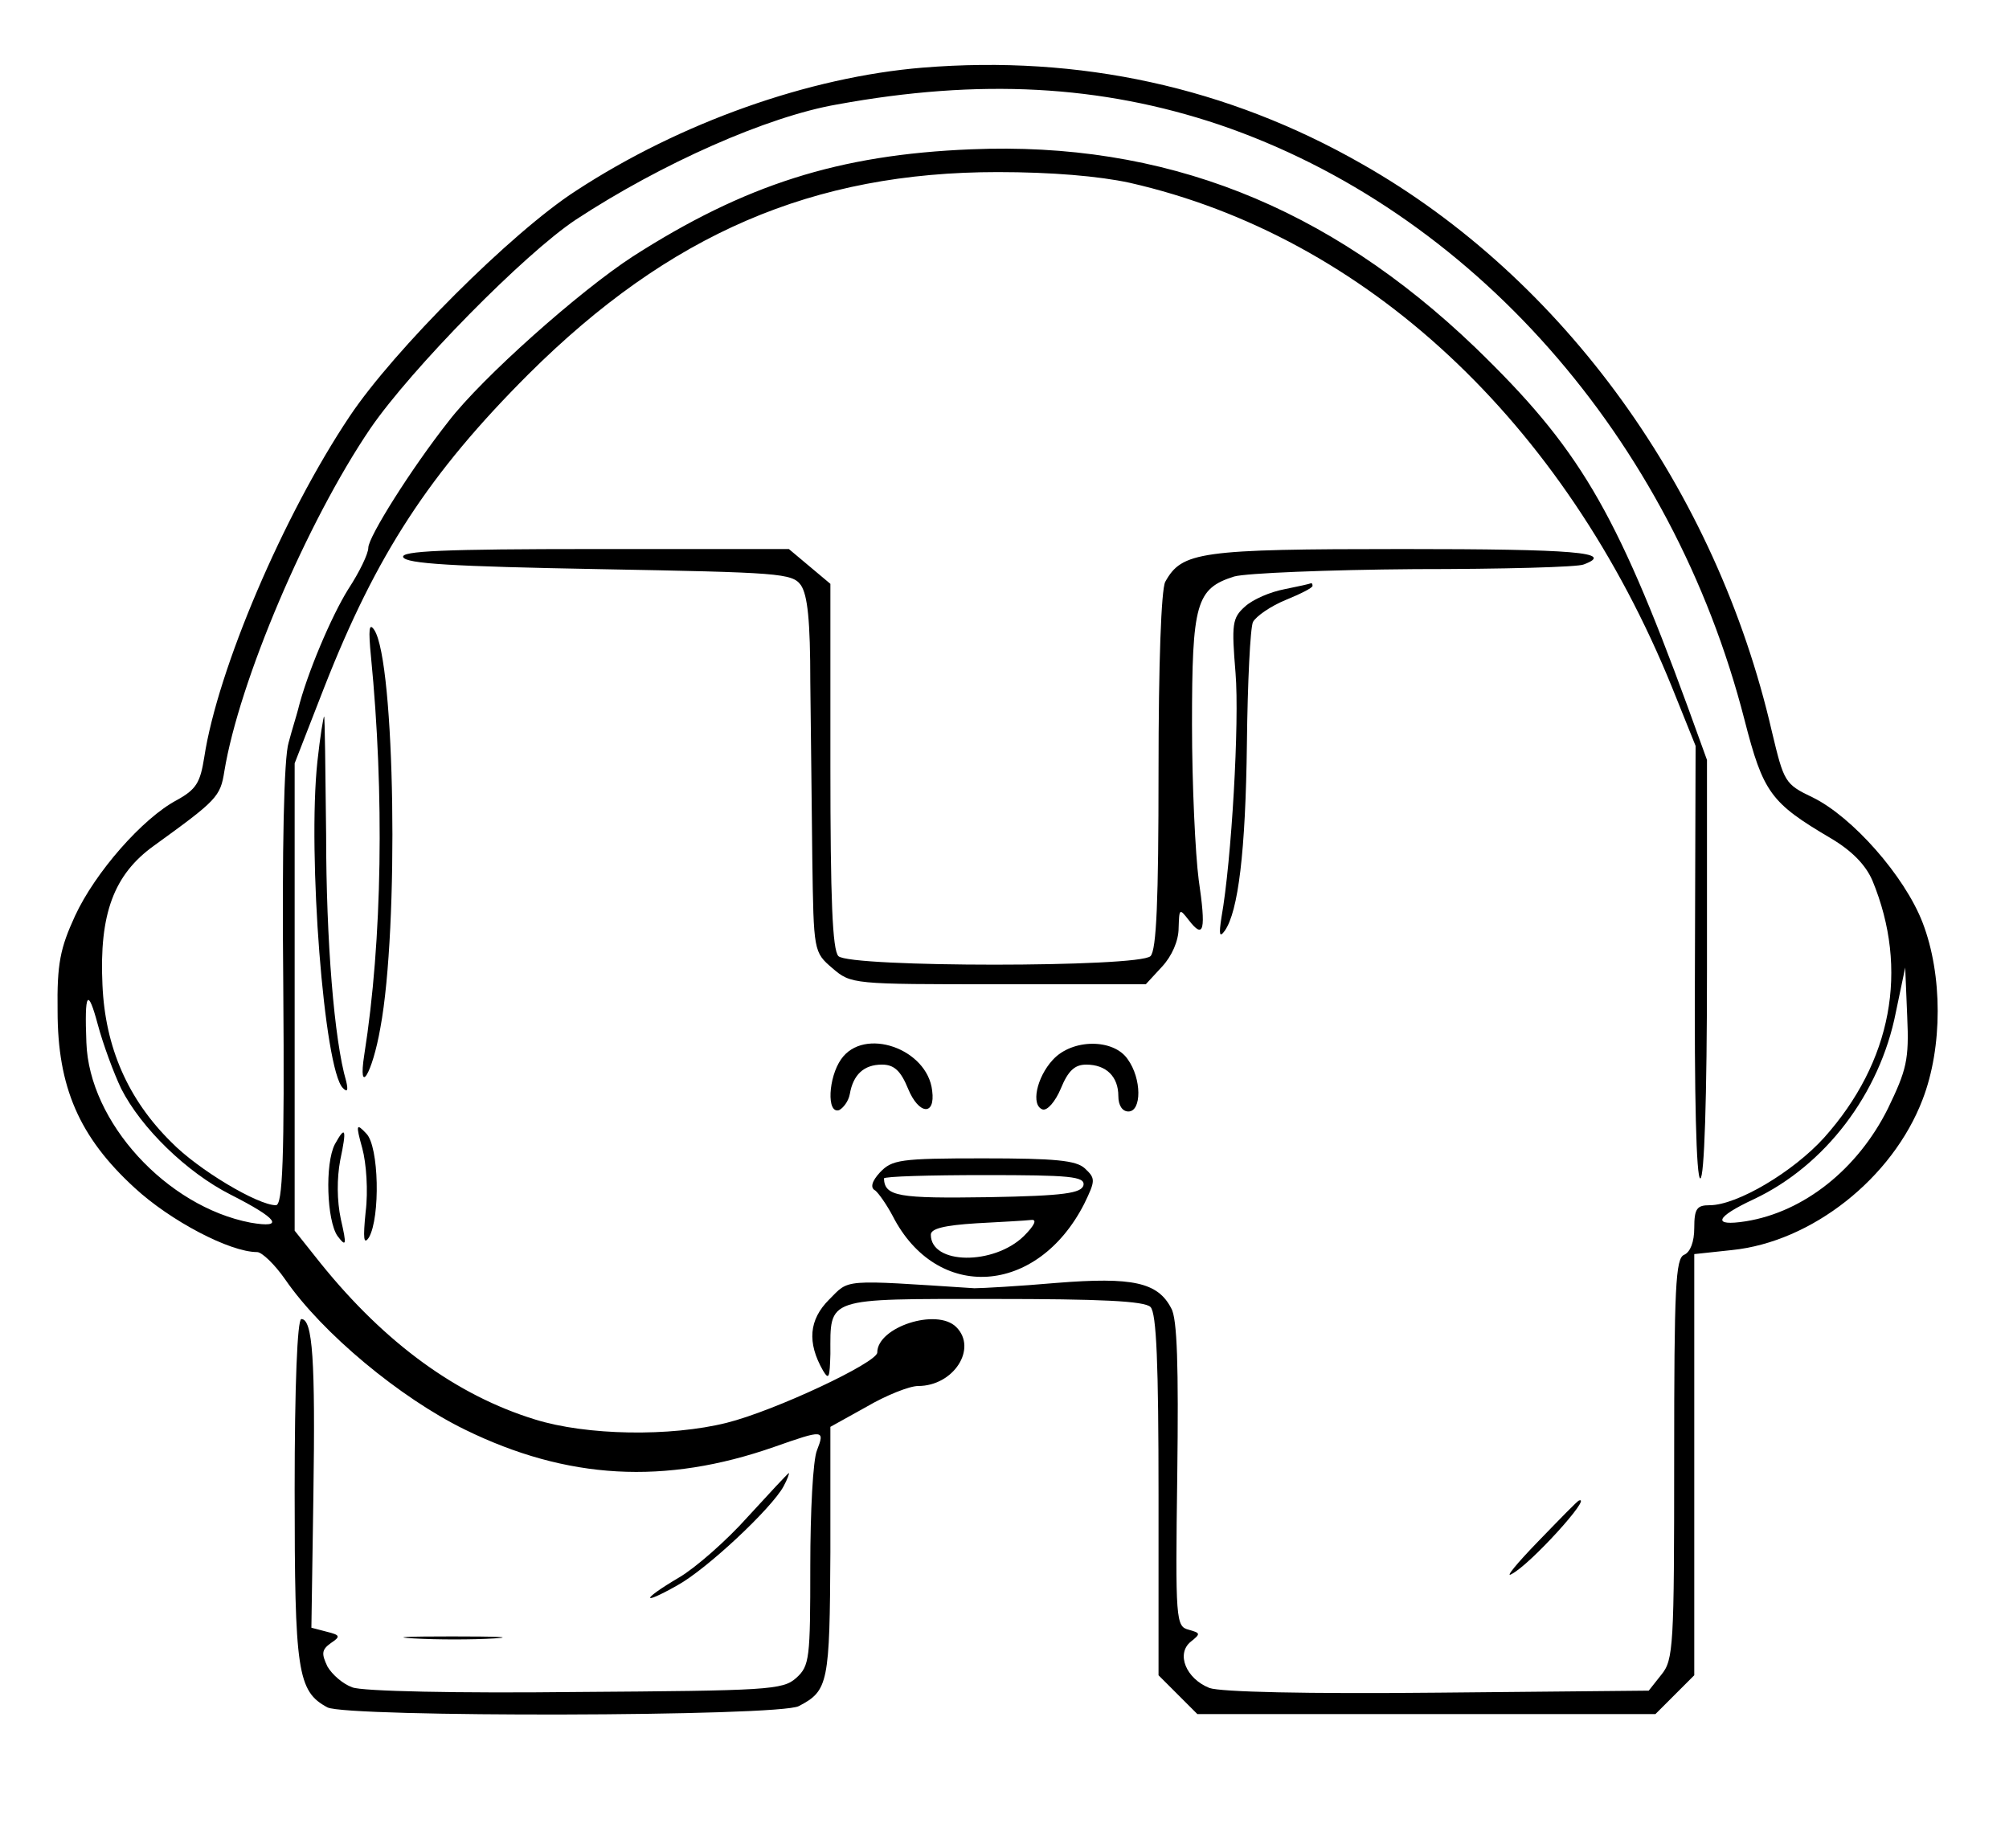 <?xml version="1.0" standalone="no"?>
<!DOCTYPE svg PUBLIC "-//W3C//DTD SVG 20010904//EN"
 "http://www.w3.org/TR/2001/REC-SVG-20010904/DTD/svg10.dtd">
<svg version="1.0" xmlns="http://www.w3.org/2000/svg"
 width="300pt" height="276pt" viewBox="0 0 300 276"
 preserveAspectRatio="xMidYMid meet">
<g transform="translate(0,276) scale(0.1,-0.1)"
fill="#000000" stroke="none">
<path d="M1378 2659 c-170 -14 -362 -82 -518 -184 -96 -62 -272 -238 -338
-337 -99 -148 -197 -378 -217 -509 -6 -38 -12 -48 -41 -64 -51 -27 -122 -108
-152 -173 -22 -48 -27 -71 -26 -142 0 -113 32 -188 115 -264 53 -49 142 -96
183 -96 7 0 26 -18 42 -41 55 -80 172 -177 268 -224 153 -75 299 -83 462 -26
74 26 76 26 64 -5 -6 -14 -10 -92 -10 -173 0 -138 -1 -149 -21 -167 -20 -18
-42 -19 -330 -21 -174 -2 -319 1 -333 7 -14 5 -30 19 -37 31 -9 19 -9 25 5 35
15 10 14 12 -6 17 l-23 6 3 198 c3 201 -1 263 -18 263 -6 0 -10 -100 -10 -255
0 -271 4 -301 49 -325 29 -15 676 -14 704 2 44 23 46 34 47 230 l0 187 54 30
c29 17 64 31 77 31 53 0 89 56 57 88 -29 29 -118 0 -118 -38 0 -15 -153 -87
-225 -105 -84 -21 -209 -19 -286 5 -117 36 -224 114 -320 233 l-39 49 0 349 0
349 44 113 c78 199 157 320 305 468 211 210 425 302 701 302 80 0 151 -6 197
-16 352 -80 649 -357 810 -754 l35 -87 -1 -323 c-1 -200 2 -323 8 -323 6 0 10
120 10 313 l0 312 -29 80 c-108 295 -163 387 -317 536 -221 212 -465 308 -753
296 -198 -8 -338 -53 -505 -160 -80 -52 -225 -181 -275 -246 -56 -71 -120
-173 -120 -189 0 -9 -13 -36 -30 -62 -25 -40 -62 -127 -75 -180 -2 -8 -9 -30
-14 -49 -7 -22 -10 -158 -8 -363 2 -261 -1 -328 -11 -328 -27 0 -116 53 -156
94 -65 64 -99 142 -103 235 -5 106 17 165 77 208 94 68 99 73 105 111 22 134
123 372 218 512 61 89 230 261 307 312 128 84 286 154 390 172 213 39 394 29
570 -30 377 -128 677 -468 785 -889 28 -109 39 -124 129 -177 32 -19 52 -40
62 -63 55 -133 29 -271 -72 -384 -46 -51 -130 -101 -171 -101 -19 0 -23 -5
-23 -34 0 -21 -6 -36 -15 -40 -13 -5 -15 -48 -15 -305 0 -279 -1 -300 -19
-322 l-19 -24 -314 -3 c-198 -2 -325 1 -342 7 -35 14 -50 51 -28 69 15 12 15
13 -3 18 -19 5 -20 13 -17 232 2 161 0 233 -9 248 -20 39 -58 47 -171 38 -57
-5 -112 -8 -123 -8 -200 13 -186 14 -217 -17 -30 -30 -33 -64 -9 -106 9 -15
10 -10 11 25 0 85 -9 82 243 82 160 0 226 -3 235 -12 9 -9 12 -85 12 -281 l0
-269 29 -29 29 -29 342 0 342 0 29 29 29 29 0 315 0 314 56 6 c119 12 240 107
285 225 30 78 30 186 0 264 -27 70 -105 158 -164 187 -42 20 -43 23 -61 98
-83 361 -311 677 -612 848 -201 115 -422 163 -656 144z m1441 -1555 c-45 -90
-125 -154 -212 -168 -51 -8 -46 6 12 33 106 50 188 157 212 279 l14 67 3 -73
c3 -65 -1 -80 -29 -138z m-2638 30 c30 -59 98 -125 163 -158 71 -36 82 -51 30
-42 -125 24 -241 150 -245 269 -3 75 2 83 17 27 8 -30 24 -73 35 -96z"/>
<path d="M602 1928 c4 -10 75 -14 292 -18 270 -5 289 -6 302 -24 10 -15 14
-53 14 -145 1 -69 2 -188 3 -264 2 -138 2 -139 30 -163 28 -24 30 -24 248 -24
l220 0 24 26 c15 16 25 39 25 58 1 29 1 30 15 12 23 -30 26 -15 15 60 -5 38
-10 142 -10 232 0 181 6 203 63 221 18 5 139 10 270 11 131 0 244 3 252 7 48
18 -14 23 -270 23 -304 0 -330 -4 -355 -49 -6 -12 -10 -122 -10 -283 0 -192
-3 -267 -12 -276 -17 -17 -449 -17 -466 0 -9 9 -12 86 -12 284 l0 272 -31 26
-31 26 -290 0 c-227 0 -289 -3 -286 -12z"/>
<path d="M1918 1880 c-21 -4 -47 -15 -59 -26 -19 -17 -20 -26 -14 -99 6 -73
-6 -281 -21 -365 -4 -26 -3 -31 5 -20 20 29 31 117 33 280 1 91 5 172 9 181 5
9 27 24 49 33 22 9 40 18 40 21 0 3 -1 4 -2 4 -2 -1 -20 -5 -40 -9z"/>
<path d="M554 1779 c20 -204 17 -423 -10 -594 -10 -64 12 -29 24 40 28 150 22
546 -9 594 -8 12 -9 1 -5 -40z"/>
<path d="M474 1623 c-15 -139 10 -460 38 -488 7 -7 8 -3 5 10 -18 61 -30 211
-30 368 -1 97 -2 177 -3 177 -1 0 -6 -30 -10 -67z"/>
<path d="M1256 1178 c-19 -27 -22 -82 -3 -76 6 3 14 13 16 24 5 29 21 44 48
44 18 0 28 -9 39 -36 16 -39 41 -41 36 -3 -7 63 -102 96 -136 47z"/>
<path d="M1572 1177 c-24 -26 -33 -68 -15 -74 7 -2 19 12 27 31 11 27 21 36
38 36 30 0 48 -18 48 -47 0 -14 6 -23 15 -23 20 0 20 49 -1 78 -21 31 -83 31
-112 -1z"/>
<path d="M541 1045 c6 -22 9 -64 5 -95 -4 -40 -3 -50 5 -38 17 30 15 136 -4
155 -15 16 -16 14 -6 -22z"/>
<path d="M500 1051 c-15 -29 -12 -114 4 -137 13 -17 14 -14 5 25 -6 28 -6 61
-1 88 10 47 8 53 -8 24z"/>
<path d="M1314 1009 c-12 -13 -15 -23 -7 -27 5 -4 17 -21 26 -38 66 -129 216
-119 286 18 17 35 17 38 1 53 -13 12 -44 15 -152 15 -124 0 -136 -2 -154 -21z
m304 -19 c-3 -12 -28 -16 -142 -18 -134 -2 -155 1 -156 28 0 3 68 5 150 5 128
0 150 -2 148 -15z m-89 -76 c-45 -44 -139 -43 -139 2 0 9 20 14 68 17 37 2 74
4 82 5 9 1 5 -8 -11 -24z"/>
<path d="M1117 495 c-32 -36 -79 -77 -103 -91 -56 -33 -58 -43 -3 -12 44 24
141 115 159 148 6 11 9 20 8 20 -2 -1 -29 -30 -61 -65z"/>
<path d="M2297 458 c-32 -33 -50 -55 -40 -49 28 14 121 117 101 110 -2 0 -29
-28 -61 -61z"/>
<path d="M618 313 c34 -2 88 -2 120 0 31 2 3 3 -63 3 -66 0 -92 -1 -57 -3z"/>
</g>
</svg>
